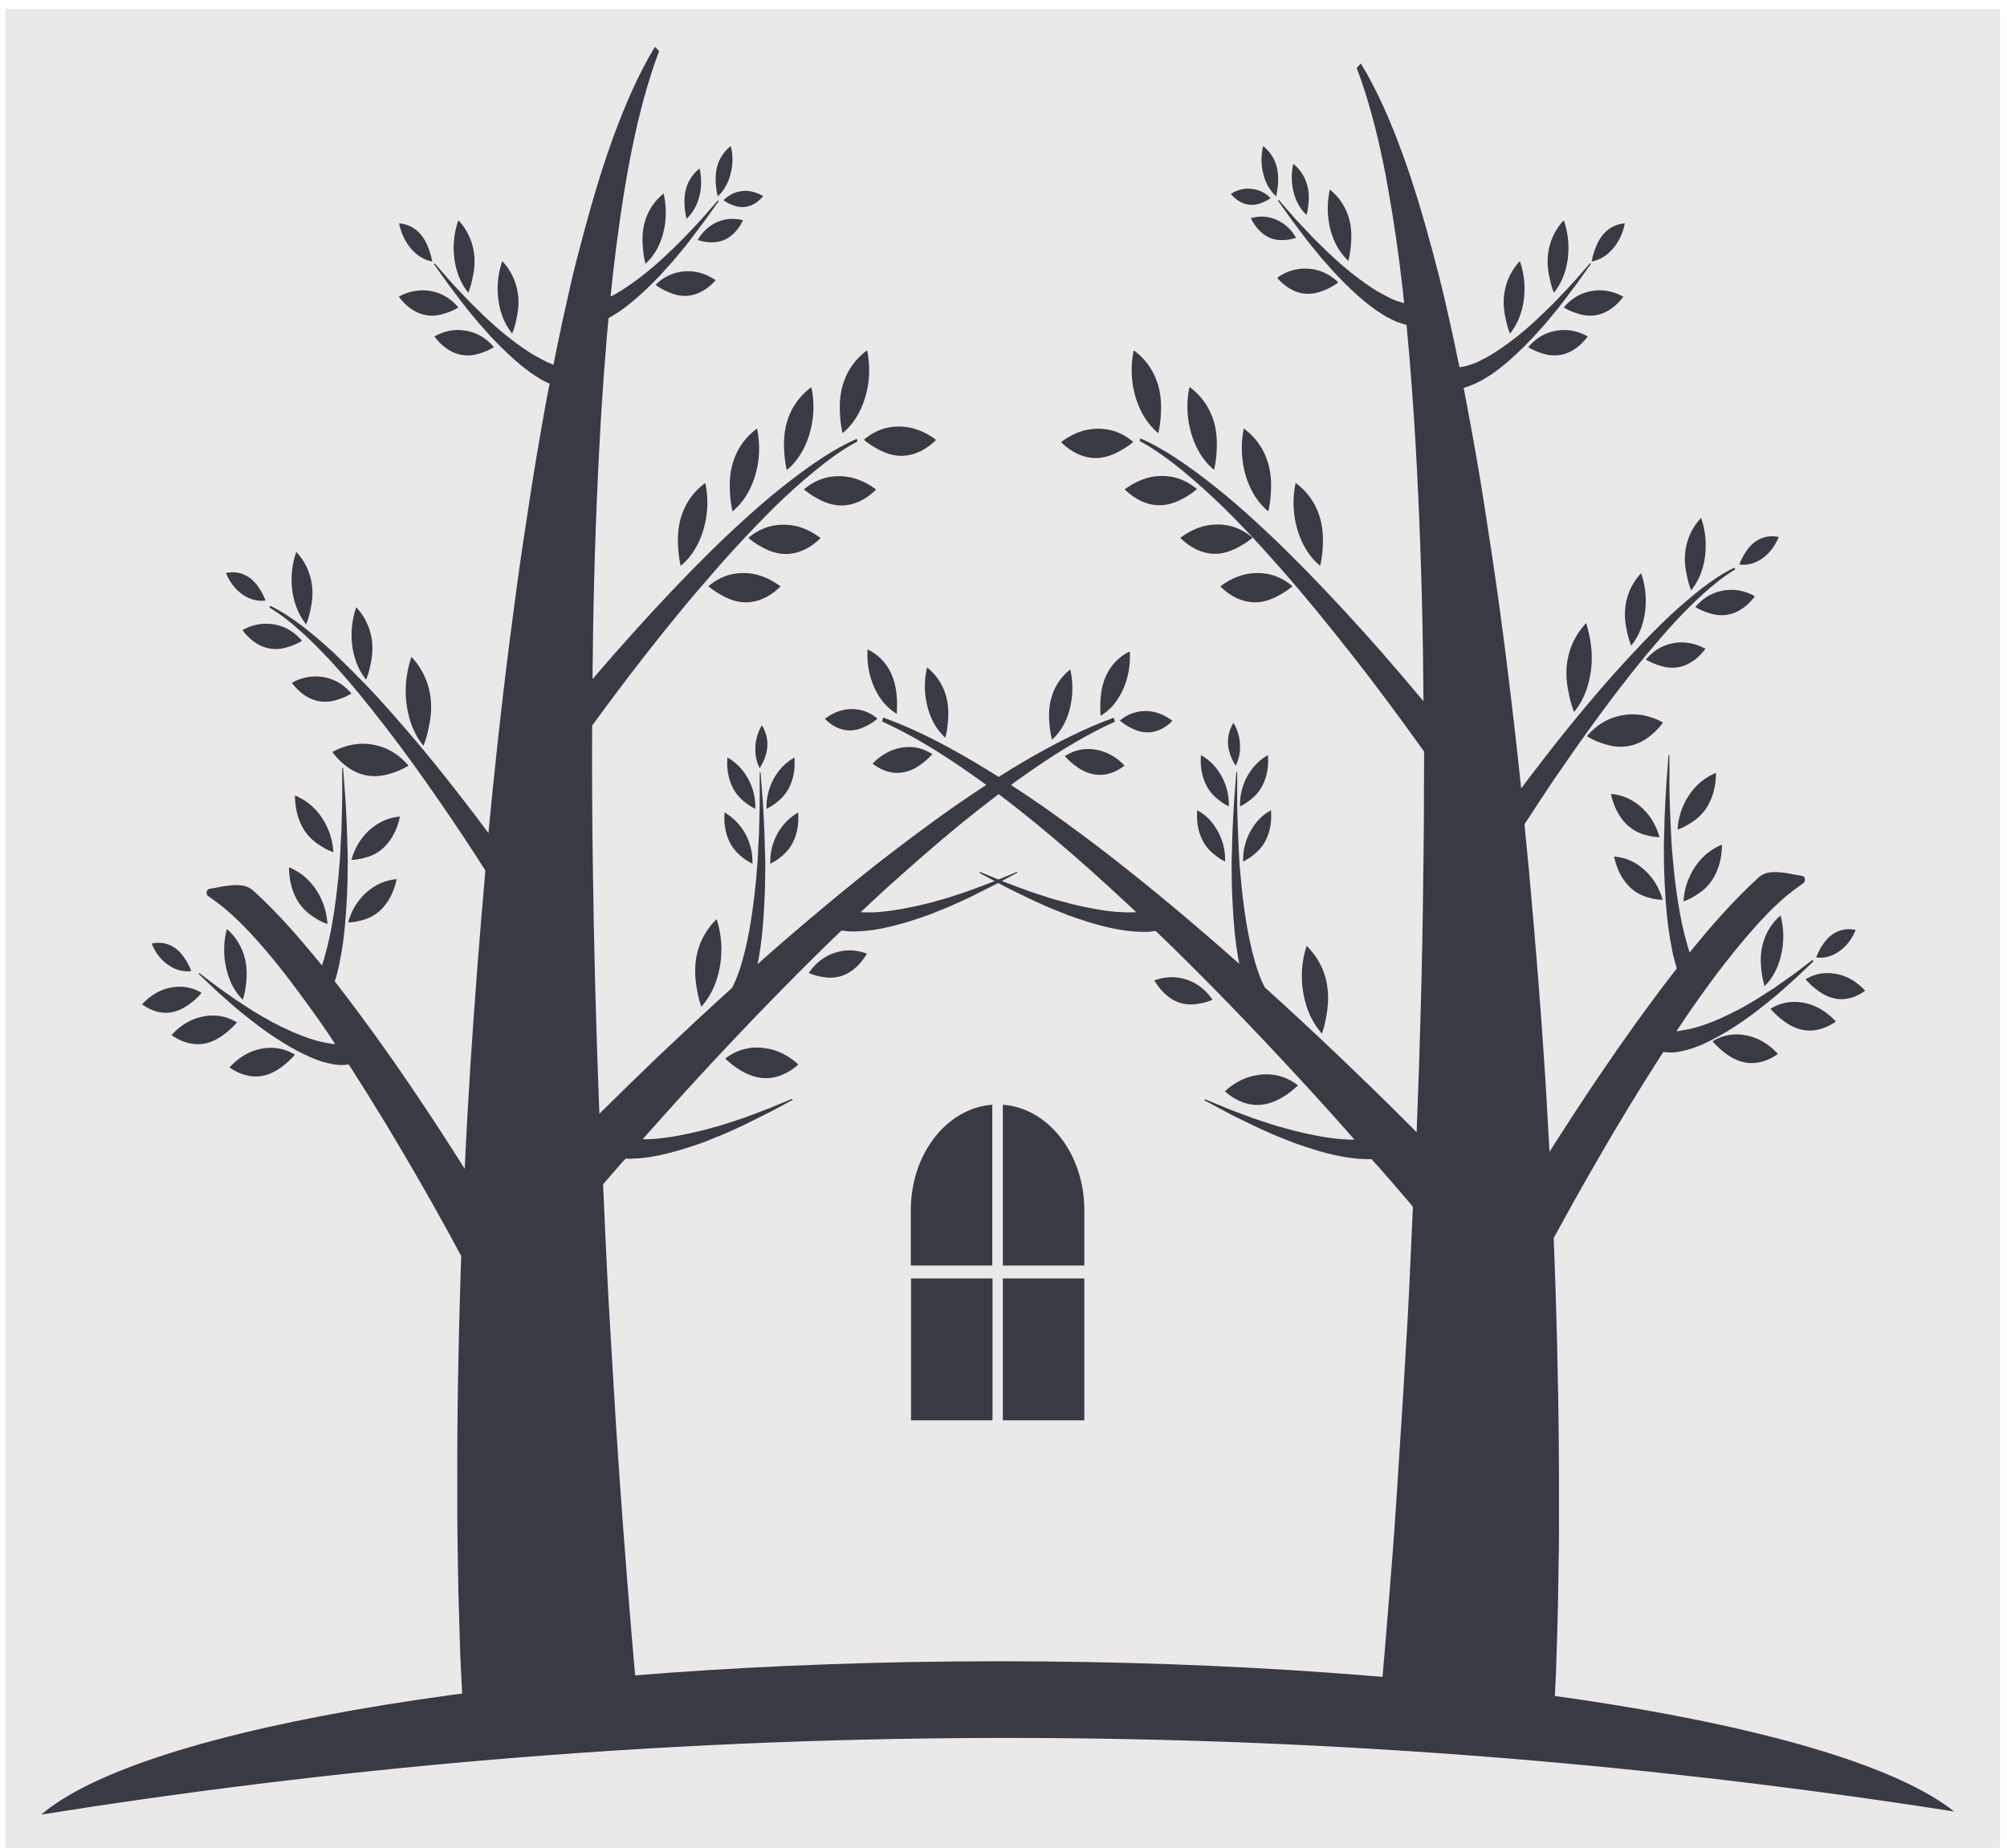 <?xml version="1.0" encoding="utf-8"?>
<!-- Generator: Adobe Illustrator 26.0.0, SVG Export Plug-In . SVG Version: 6.00 Build 0)  -->
<svg version="1.1" id="Layer_1" xmlns="http://www.w3.org/2000/svg" xmlns:xlink="http://www.w3.org/1999/xlink" x="0px" y="0px"
	 viewBox="0 0 913.8 841.4" style="enable-background:new 0 0 913.8 841.4;" xml:space="preserve">
<style type="text/css">
	.st0{fill:#EAE8E8;}
	.st1{fill:#383B43;}
</style>
<rect x="2.5" y="4.1" class="st0" width="908.1" height="838.2"/>
<g>
	<g>
		<g>
			<path class="st1" d="M437.1,375.4c11.2-9.1,22.5-17.8,34.2-25.8c11.7-8,23.7-15.3,36.3-21l-0.5-1.8c-13,4.7-25.5,11.1-37.8,18.1
				c-12.3,7.1-24.2,14.9-36,23.1c-11.7,8.3-23.3,17-34.7,25.9c-11.4,9-22.6,18.3-33.7,27.7c-6.7,5.7-13.4,11.5-20,17.4l0.3-1.4
				c0.5-2.2,0.7-4.4,1.1-6.7c1.2-8.9,1.7-17.8,2-26.6c0.1-2.2,0-4.4,0.1-6.6c0-2.2,0.1-4.4,0-6.6l-0.2-6.6c-0.1-2.2-0.1-4.4-0.2-6.6
				c-0.2-4.4-0.4-8.8-0.7-13.1l-1-13.1l-0.4,0l0,13.1c0,4.4-0.2,8.7-0.3,13.1c0,2.2-0.2,4.4-0.3,6.5L345,391
				c-0.1,2.2-0.3,4.3-0.5,6.5c-0.2,2.2-0.3,4.3-0.6,6.5c-0.9,8.6-2.1,17.1-3.9,25.4c-0.5,2-0.9,4.1-1.5,6.1l-0.8,3
				c-0.3,1-0.6,1.9-0.9,2.9c-0.2,0.5-0.3,1-0.5,1.4l-0.5,1.4c-0.4,0.9-0.7,1.8-1.1,2.7l-0.6,1.3l-0.6,1.2c-0.1,0.2-0.2,0.3-0.2,0.4
				c-11.3,10.2-22.5,20.7-33.6,31.2c-9,8.6-17.9,17.3-26.8,26.1c-1.5-37.9-2.5-75.9-3-113.9c-0.3-21-0.4-41.9-0.3-62.9
				c0,0,0.1-0.1,0.1-0.1c5.2-7.1,10.5-14.2,15.8-21.2c10.7-14,21.5-27.6,32.7-40.7c5.6-6.5,11.2-13,17-19.3
				c5.7-6.2,11.6-12.3,17.5-18.2c6-5.8,12-11.3,18.3-16.4c6.2-5.1,12.6-9.8,19.4-13.4l-0.3-1.2c-6.9,3-13.6,7.1-20.1,11.6
				c-6.5,4.5-12.9,9.5-19.2,14.7c-6.3,5.3-12.4,10.8-18.5,16.5c-6.1,5.7-12.1,11.7-18,17.7c-11.8,12.1-23.4,24.7-34.8,37.7
				c-3.2,3.7-6.5,7.4-9.7,11.2c0-3.4,0-6.8,0.1-10.2c0.3-31.4,1.3-62.7,2.9-93.9c0.8-15.6,1.8-31.2,3.1-46.7c0.3-3.9,0.6-7.8,1-11.6
				l0.2-2c0.7-0.4,1.4-0.8,2.1-1.2l2.2-1.4c1.5-0.9,2.8-2,4.2-3c5.5-4.3,10.5-9.1,15.3-14.2c1.2-1.3,2.3-2.6,3.5-3.9
				c1.2-1.3,2.4-2.6,3.5-4l3.4-4.1c1.1-1.4,2.2-2.7,3.3-4.2c2.1-2.9,4.3-5.6,6.4-8.5l6.2-8.7l-0.3-0.4l-6.9,7.9
				c-2.3,2.6-4.7,5.1-7.1,7.6c-1.2,1.3-2.4,2.5-3.6,3.7l-3.7,3.6c-1.2,1.2-2.5,2.3-3.7,3.5c-1.3,1.1-2.5,2.3-3.8,3.4
				c-5.1,4.4-10.4,8.4-15.9,11.8c-1.4,0.8-2.7,1.7-4.2,2.3l1.2-11.3l1.4-11.5c2-15.4,4.3-30.6,7.4-45.6c3.1-15,6.9-29.6,12.1-43.3
				l-1.9-2c-7.3,12-13.4,26-18.7,40.4c-5.3,14.4-9.7,29.4-13.8,44.6l-3,11.4c-1,3.8-1.9,7.6-2.8,11.5l-2.6,11.6
				c-0.9,3.9-1.7,7.7-2.5,11.6c-0.9,3.9-1.6,7.8-2.4,11.7l-0.4,2c-0.3-0.1-0.6-0.2-0.9-0.4c-0.7-0.3-1.4-0.6-2.2-0.9l-2.1-1.1
				c-1.4-0.7-2.8-1.6-4.2-2.3c-5.5-3.4-10.8-7.4-15.9-11.8c-1.3-1.1-2.5-2.3-3.8-3.4c-1.2-1.2-2.5-2.2-3.7-3.5l-3.7-3.6
				c-1.2-1.2-2.4-2.4-3.6-3.7c-2.3-2.5-4.8-5-7.1-7.6l-6.9-7.9l-0.3,0.4l6.2,8.7c2.1,2.9,4.3,5.7,6.4,8.5c1.1,1.4,2.2,2.8,3.3,4.2
				l3.4,4.1c1.1,1.4,2.3,2.6,3.5,4c1.2,1.3,2.3,2.7,3.5,3.9c4.8,5.1,9.8,9.9,15.3,14.2c1.4,1,2.7,2.1,4.2,3l2.2,1.4
				c0.7,0.5,1.5,0.9,2.3,1.3c0.4,0.2,0.8,0.4,1.2,0.6l1.2,0.5l-0.2,0.8c-1.6,7.8-2.9,15.6-4.3,23.5l-2,11.8l-1.9,11.8
				c-0.6,3.9-1.2,7.9-1.8,11.8c-0.6,3.9-1.2,7.9-1.8,11.8c-2.4,15.8-4.4,31.6-6.5,47.5c-3.6,28.5-6.7,57-9.4,85.6
				c-2-2.7-4.1-5.4-6.1-8.1c-4.1-5.4-8.2-10.7-12.4-16c-8.3-10.5-16.8-20.7-25.5-30.5c-4.3-4.9-8.7-9.7-13.2-14.3
				c-4.5-4.6-9-9.1-13.5-13.4c-4.6-4.2-9.3-8.3-14-11.9c-4.8-3.6-9.7-6.9-14.7-9.3l-0.2,0.9c4.9,2.9,9.6,6.7,14.2,10.8
				c4.6,4.1,9,8.6,13.4,13.3c4.3,4.7,8.6,9.6,12.8,14.7c4.2,5.1,8.3,10.3,12.4,15.6c8.2,10.6,16.1,21.6,23.9,32.9
				c3.9,5.6,7.8,11.4,11.6,17.1c1.9,2.9,3.8,5.8,5.7,8.7l2.8,4.4c0.5,0.7,0.9,1.4,1.4,2.1c-2.6,29.5-4.9,59-6.8,88.5
				c-1,15.8-1.9,31.6-2.6,47.4c-1.1-1.7-2.2-3.4-3.3-5.2c-4.9-7.6-9.7-15.2-14.7-22.6c-9.9-14.9-19.9-29.3-30.2-43.1
				c-3.6-4.9-7.3-9.7-11-14.5c0.1-0.4,0.2-0.8,0.4-1.2l0.5-1.7c0.2-0.6,0.3-1.1,0.4-1.7c0.3-1.1,0.6-2.2,0.8-3.3l0.6-3.3
				c0.5-2.2,0.7-4.4,1.1-6.7c1.2-8.9,1.7-17.8,2-26.6c0.1-2.2,0-4.4,0.1-6.6c0-2.2,0.1-4.4,0-6.6l-0.2-6.6c-0.1-2.2-0.1-4.4-0.2-6.6
				c-0.2-4.4-0.4-8.8-0.7-13.1l-1-13.1l-0.4,0l0,13.1c0,4.4-0.2,8.7-0.3,13.1c0,2.2-0.2,4.4-0.3,6.5l-0.3,6.5
				c-0.1,2.2-0.3,4.3-0.5,6.5c-0.2,2.2-0.3,4.3-0.6,6.5c-0.9,8.6-2.1,17.1-3.9,25.4c-0.5,2-0.9,4.1-1.5,6.1l-0.8,3
				c-0.3,1-0.6,1.9-0.9,2.9c0,0.1-0.1,0.2-0.1,0.3c-4.9-6-9.8-11.8-14.7-17.3c-5.4-6-11-11.7-16.6-16.8c-3.7-3.3-9-2.6-13.2-2
				c-2.2,0.3-4.5,0.9-6.7,1.2c-1.4,0.2-1.9,2.5-0.6,3.3c1,0.7,1.9,1.4,2.9,2.1c5.8,4.1,11.4,9.5,16.8,15.3
				c5.4,5.8,10.7,12.2,15.8,18.8c5.1,6.7,10.2,13.6,15.2,20.7c2.4,3.4,4.8,6.9,7.1,10.5c-0.1,0-0.1,0-0.2,0l-1.1-0.1
				c-0.4,0-0.7-0.1-1.1-0.2c-0.7-0.1-1.5-0.2-2.3-0.4l-2.3-0.5c-1.5-0.3-3-0.9-4.5-1.3c-6-2-11.8-4.7-17.5-7.7
				c-1.4-0.8-2.8-1.6-4.2-2.4c-1.4-0.8-2.8-1.6-4.2-2.5l-4.2-2.7c-1.4-0.9-2.8-1.8-4.1-2.7c-2.7-1.9-5.5-3.8-8.2-5.8l-8-6.1
				l-0.3,0.4l7.5,7.1c2.5,2.4,5.1,4.5,7.6,6.8c1.3,1.2,2.6,2.2,3.9,3.3l4,3.2c1.3,1.1,2.7,2,4,3.1c1.4,1,2.7,2,4.1,3
				c5.5,3.8,11.2,7.4,17.3,10.3c1.5,0.7,3,1.4,4.6,2l2.4,0.9c0.8,0.3,1.6,0.5,2.5,0.7c0.4,0.1,0.8,0.2,1.2,0.3l1.3,0.3
				c0.8,0.2,1.7,0.3,2.6,0.4l1.3,0.1l1.4,0c0.5,0,1,0,1.5-0.1l0.4,0l0.4-0.1l0.3-0.1c0.5,0.7,0.9,1.4,1.4,2.1
				c9.6,15,19.1,30.6,28.3,46.5c4.6,8,9.2,16,13.7,24.2c2.3,4.1,4.5,8.2,6.7,12.3l1.2,2.2c-0.1,2.9-0.2,5.8-0.3,8.6
				c-1,32-1.6,63.9-1.5,95.9l0,12c0,4,0.1,8,0.1,12l0.4,24c0.2,8,0.5,16,0.7,24c0.1,4,0.3,8,0.5,12.1l0.3,6.1l0.3,6.2l79.1-5.2
				l-0.5-5.6l-0.5-5.8c-0.3-3.8-0.7-7.7-1-11.6l-1.9-23.3c-1.2-15.5-2.4-31.1-3.5-46.7c-1.1-15.6-2.1-31.2-3-46.8l-1.4-23.5
				c-0.5-7.8-0.9-15.6-1.3-23.5c-0.7-13.9-1.3-27.7-1.9-41.6c2.4-2.8,4.9-5.6,7.3-8.4c0.9-1.1,1.9-2.2,2.9-3.2c0.2,0,0.3,0,0.5,0
				l1.5,0c0.5,0,1,0,1.4-0.1c0.9,0,1.9-0.1,2.8-0.1l2.8-0.3c1.9-0.2,3.7-0.6,5.5-0.9c7.3-1.5,14.4-3.7,21.3-6.2
				c1.7-0.6,3.4-1.4,5.2-2.1c1.7-0.7,3.4-1.3,5.1-2.1l5.1-2.3c1.7-0.8,3.4-1.5,5-2.4c3.3-1.7,6.7-3.3,10-5l9.9-5.3l-0.2-0.5
				l-10.2,4.2c-3.4,1.4-6.9,2.6-10.3,3.9c-1.7,0.7-3.4,1.2-5.2,1.8l-5.2,1.7c-1.7,0.6-3.5,1-5.2,1.5c-1.7,0.5-3.5,1-5.2,1.4
				c-7,1.7-14,3.1-20.9,3.7c-1.7,0.1-3.5,0.3-5.2,0.2l-0.7,0c6.3-7.1,12.6-14.1,18.9-21.1c20-21.9,40.4-43.3,61.3-63.9
				c3.4-3.4,6.9-6.7,10.3-10l0.2,0l1.5,0.2c1,0.1,2,0.2,2.9,0.2l1.5,0c0.5,0,1,0,1.4-0.1c0.9,0,1.9-0.1,2.8-0.1l2.8-0.3
				c1.9-0.2,3.7-0.6,5.5-0.9c7.3-1.5,14.4-3.7,21.3-6.2c1.7-0.6,3.4-1.4,5.2-2.1c1.7-0.7,3.4-1.3,5.1-2.1l5.1-2.3
				c1.7-0.8,3.4-1.5,5-2.4c3.3-1.7,6.7-3.3,10-5l9.9-5.3L463,397l-10.2,4.2c-3.4,1.4-6.9,2.6-10.3,3.9c-1.7,0.7-3.4,1.2-5.2,1.8
				l-5.2,1.7c-1.7,0.6-3.5,1-5.2,1.5c-1.7,0.5-3.5,1-5.2,1.4c-7,1.7-14,3.1-20.9,3.7c-1.7,0.1-3.5,0.3-5.2,0.2l-2.6,0
				c-0.4,0-0.7,0-1.1-0.1c4.1-3.9,8.2-7.7,12.4-11.5C415.1,394.1,426,384.5,437.1,375.4z"/>
			<path class="st1" d="M825.2,437.1l-8,6.1c-2.7,2-5.4,3.8-8.2,5.8c-1.3,1-2.7,1.8-4.1,2.7l-4.2,2.7c-1.4,0.9-2.8,1.7-4.2,2.5
				c-1.4,0.8-2.8,1.7-4.2,2.4c-5.7,3-11.6,5.8-17.5,7.7c-1.5,0.4-3,1-4.5,1.3l-2.3,0.5c-0.8,0.1-1.5,0.2-2.3,0.4
				c-0.4,0.1-0.8,0.1-1.1,0.2l-1.1,0.1c-0.1,0-0.1,0-0.2,0c2.4-3.5,4.7-7,7.1-10.5c5-7.1,10-14.1,15.2-20.7
				c5.2-6.6,10.4-12.9,15.8-18.8c5.4-5.8,11-11.2,16.8-15.3c1-0.7,1.9-1.4,2.9-2.1c1.2-0.9,0.8-3.2-0.6-3.3
				c-2.2-0.3-4.5-0.8-6.7-1.2c-4.2-0.6-9.6-1.4-13.2,2c-5.7,5.2-11.2,10.9-16.6,16.8c-5,5.5-9.9,11.4-14.7,17.3
				c0-0.1-0.1-0.2-0.1-0.3c-0.3-1-0.6-1.9-0.9-2.9l-0.8-3c-0.6-2-1-4-1.5-6.1c-1.8-8.2-3-16.8-3.9-25.4c-0.2-2.1-0.4-4.3-0.6-6.5
				c-0.2-2.2-0.4-4.3-0.5-6.5l-0.3-6.5c-0.1-2.2-0.2-4.4-0.3-6.5c-0.1-4.4-0.3-8.7-0.3-13.1l0-13.1l-0.4,0l-1,13.1
				c-0.3,4.4-0.5,8.8-0.7,13.1c-0.1,2.2-0.2,4.4-0.2,6.6l-0.2,6.6c-0.1,2.2,0,4.4,0,6.6c0,2.2,0,4.4,0.1,6.6
				c0.3,8.8,0.8,17.7,2,26.6c0.4,2.2,0.6,4.5,1.1,6.7l0.6,3.3c0.2,1.1,0.5,2.2,0.8,3.3c0.1,0.6,0.3,1.1,0.4,1.7l0.5,1.7
				c0.1,0.4,0.2,0.8,0.4,1.2c-3.7,4.7-7.4,9.6-11,14.5c-10.3,13.8-20.3,28.3-30.2,43.1c-4.9,7.4-9.8,15-14.7,22.6
				c-0.7,1.1-1.4,2.2-2.1,3.4c-0.6-10.6-1.2-21.2-1.8-31.8c-2-31.9-4.6-63.8-7.5-95.7c-0.7-7.2-1.4-14.5-2.1-21.7l1.9-2.9
				c1.9-2.9,3.8-5.8,5.7-8.7c3.8-5.8,7.7-11.5,11.6-17.1c7.8-11.3,15.8-22.3,23.9-32.9c4.1-5.3,8.2-10.5,12.4-15.6
				c4.2-5,8.5-10,12.8-14.7c4.4-4.7,8.8-9.2,13.4-13.3c4.6-4.1,9.3-7.9,14.2-10.8l-0.2-0.9c-5.1,2.4-10,5.7-14.7,9.3
				c-4.8,3.7-9.4,7.7-14,11.9c-4.6,4.3-9.1,8.8-13.5,13.4c-4.4,4.6-8.8,9.4-13.2,14.3c-8.7,9.8-17.2,20-25.5,30.5
				c-4.2,5.3-8.3,10.6-12.4,16c-1.3,1.7-2.6,3.5-3.9,5.2c-2-19.1-4.2-38.3-6.6-57.4c-2-15.9-4.1-31.7-6.5-47.5
				c-0.6-3.9-1.2-7.9-1.8-11.8c-0.6-3.9-1.2-7.9-1.8-11.8l-1.9-11.8l-2-11.8c-1.4-7.9-2.8-15.7-4.3-23.5l-1.1-5.8l-0.2-1
				c0,0,0,0,0,0l1.4-0.4l1.3-0.5c0.9-0.3,1.7-0.7,2.5-1l1.2-0.6c0.4-0.2,0.8-0.4,1.2-0.6c0.8-0.4,1.5-0.8,2.3-1.3l2.2-1.4
				c1.5-0.9,2.8-2,4.2-3c5.5-4.3,10.5-9.1,15.3-14.2c1.2-1.3,2.3-2.6,3.5-3.9c1.2-1.3,2.4-2.6,3.5-4l3.4-4.1
				c1.1-1.4,2.2-2.7,3.3-4.2c2.1-2.9,4.3-5.6,6.4-8.5l6.2-8.7l-0.3-0.4l-6.9,7.9c-2.3,2.6-4.7,5.1-7.1,7.6c-1.2,1.3-2.4,2.5-3.6,3.7
				l-3.7,3.6c-1.2,1.2-2.5,2.3-3.7,3.5c-1.3,1.1-2.5,2.3-3.8,3.4c-5.1,4.4-10.4,8.4-15.9,11.8c-1.4,0.8-2.8,1.7-4.2,2.3l-2.1,1.1
				c-0.7,0.3-1.4,0.6-2.2,0.9c-0.4,0.1-0.7,0.3-1.1,0.4l-1.1,0.3c-0.7,0.2-1.4,0.5-2.2,0.6l-1.1,0.2l-0.8,0.1
				c-0.5-2.4-1-4.8-1.5-7.2c-0.8-3.9-1.6-7.8-2.5-11.6l-2.6-11.6c-0.9-3.9-1.9-7.7-2.8-11.5l-3-11.4c-4.1-15.2-8.5-30.2-13.8-44.6
				c-5.3-14.4-11.3-28.3-18.7-40.4l-1.9,2c5.2,13.7,9,28.4,12.1,43.3c3,15,5.4,30.2,7.4,45.6l1.4,11.5l0.7,6.7
				c-0.6-0.1-1.1-0.3-1.7-0.5l-1.1-0.3c-0.4-0.1-0.7-0.3-1.1-0.4c-0.7-0.3-1.4-0.6-2.2-0.9l-2.1-1.1c-1.4-0.7-2.8-1.6-4.2-2.3
				c-5.5-3.4-10.8-7.4-15.9-11.8c-1.3-1.1-2.5-2.3-3.8-3.4c-1.2-1.2-2.5-2.2-3.7-3.5l-3.7-3.6c-1.2-1.2-2.4-2.4-3.6-3.7
				c-2.3-2.5-4.8-5-7.1-7.6l-6.9-7.9l-0.3,0.4l6.2,8.7c2.1,2.9,4.3,5.7,6.4,8.5c1.1,1.4,2.2,2.8,3.3,4.2l3.4,4.1
				c1.1,1.4,2.3,2.6,3.5,4c1.2,1.3,2.3,2.7,3.5,3.9c4.8,5.1,9.8,9.9,15.3,14.2c1.4,1,2.7,2.1,4.2,3l2.2,1.4c0.7,0.5,1.5,0.9,2.3,1.3
				c0.4,0.2,0.8,0.4,1.2,0.6l1.2,0.6c0.8,0.4,1.6,0.8,2.5,1l1.3,0.5l1.4,0.4c0.2,0.1,0.4,0.1,0.6,0.1l0.6,6.6
				c0.4,3.9,0.7,7.8,1,11.6c1.3,15.5,2.3,31.1,3.1,46.7c1.6,31.2,2.6,62.6,2.9,93.9c0,4.2,0.1,8.4,0.1,12.6
				c-0.5-0.6-0.9-1.1-1.4-1.7c-5.6-6.7-11.2-13.3-16.9-19.8c-11.4-13-23-25.6-34.8-37.7c-5.9-6-11.9-12-18-17.7
				c-6.1-5.7-12.2-11.3-18.5-16.5c-6.3-5.2-12.7-10.2-19.2-14.7c-6.5-4.5-13.2-8.6-20.1-11.6l-0.3,1.2c6.7,3.6,13.1,8.3,19.4,13.4
				c6.2,5.1,12.3,10.6,18.3,16.4c5.9,5.8,11.8,11.9,17.5,18.2c5.7,6.3,11.4,12.7,17,19.3c11.1,13.1,22,26.8,32.7,40.7
				c5.3,7,10.6,14.1,15.8,21.2c2.6,3.6,5.2,7.2,7.8,10.8l1,1.4c0,19.6-0.1,39.1-0.4,58.7c-0.4,38.2-1.5,76.4-3,114.6
				c-1.2-1.2-2.5-2.5-3.7-3.7c-10.5-10.5-21.1-20.8-31.8-31c-11.1-10.6-22.3-21-33.6-31.2c-0.1-0.1-0.2-0.3-0.2-0.4l-0.6-1.2
				l-0.6-1.3c-0.4-0.8-0.8-1.7-1.1-2.7l-0.5-1.4c-0.2-0.5-0.3-1-0.5-1.4c-0.3-1-0.6-1.9-0.9-2.9l-0.8-3c-0.6-2-1-4-1.5-6.1
				c-1.8-8.2-3-16.8-3.9-25.4c-0.2-2.1-0.4-4.3-0.6-6.5c-0.2-2.2-0.4-4.3-0.5-6.5l-0.3-6.5c-0.1-2.2-0.2-4.4-0.3-6.5
				c-0.1-4.4-0.3-8.7-0.3-13.1l0-13.1l-0.4,0l-1,13.1c-0.3,4.4-0.5,8.8-0.7,13.1c-0.1,2.2-0.2,4.4-0.2,6.6l-0.2,6.6
				c-0.1,2.2,0,4.4,0,6.6c0,2.2,0,4.4,0.1,6.6c0.3,8.8,0.8,17.7,2,26.6c0.4,2.2,0.6,4.5,1.1,6.7l0.3,1.4c-6.6-5.9-13.3-11.7-20-17.4
				c-11.1-9.5-22.4-18.8-33.7-27.7c-11.4-9-23-17.6-34.7-25.9c-11.8-8.2-23.7-16-36-23.1c-12.3-7.1-24.8-13.4-37.8-18.1l-0.5,1.8
				c12.6,5.7,24.6,13,36.3,21c11.7,8,23.1,16.7,34.2,25.8c11.1,9.1,22.1,18.7,32.8,28.5c4.2,3.8,8.3,7.7,12.4,11.5
				c-0.4,0-0.7,0.1-1.1,0.1l-2.6,0c-1.7,0.1-3.5-0.2-5.2-0.2c-7-0.6-14-2-20.9-3.7c-1.7-0.4-3.5-1-5.2-1.4c-1.7-0.5-3.5-0.9-5.2-1.5
				l-5.2-1.7c-1.7-0.6-3.5-1.1-5.2-1.8c-3.4-1.3-6.9-2.5-10.3-3.9l-10.2-4.2l-0.2,0.5l9.9,5.3c3.3,1.8,6.7,3.4,10,5
				c1.7,0.9,3.4,1.6,5,2.4l5.1,2.3c1.7,0.8,3.4,1.4,5.1,2.1c1.7,0.7,3.4,1.4,5.2,2.1c7,2.5,14,4.8,21.3,6.2c1.8,0.3,3.7,0.7,5.5,0.9
				l2.8,0.3c0.9,0.1,1.9,0.1,2.8,0.1c0.5,0,0.9,0.1,1.4,0.1l1.5,0c1,0,1.9,0,2.9-0.2l1.5-0.2l0.2,0c3.5,3.3,6.9,6.7,10.3,10
				c20.9,20.6,41.3,42,61.3,63.9c6.4,7,12.7,14,18.9,21.1l-0.7,0c-1.7,0.1-3.5-0.2-5.2-0.2c-7-0.6-14-2-20.9-3.7
				c-1.7-0.4-3.5-1-5.2-1.4c-1.7-0.5-3.5-0.9-5.2-1.5l-5.2-1.7c-1.7-0.6-3.5-1.1-5.2-1.8c-3.4-1.3-6.9-2.5-10.3-3.9l-10.2-4.2
				l-0.2,0.5l9.9,5.3c3.3,1.8,6.7,3.4,10,5c1.7,0.9,3.4,1.6,5,2.4l5.1,2.3c1.7,0.8,3.4,1.4,5.1,2.1c1.7,0.7,3.4,1.4,5.2,2.1
				c7,2.5,14,4.8,21.3,6.2c1.8,0.3,3.7,0.7,5.5,0.9l2.8,0.3c0.9,0.1,1.9,0.1,2.8,0.1c0.5,0,0.9,0.1,1.4,0.1l1.5,0c0.2,0,0.3,0,0.5,0
				c0.9,1.1,1.9,2.2,2.9,3.2c4.9,5.6,9.8,11.2,14.6,16.9l1.3,1.6c-0.6,13.2-1.2,26.3-1.8,39.4c-0.4,7.8-0.8,15.6-1.3,23.5l-1.4,23.5
				c-1,15.6-2,31.2-3,46.8c-1,15.6-2.2,31.2-3.5,46.7l-1.9,23.3c-0.3,3.9-0.7,7.7-1,11.6l-0.5,5.8l-0.5,5.6l79.1,5.2l0.3-6.2
				l0.3-6.1c0.2-4,0.4-8,0.5-12.1c0.3-8,0.5-16,0.7-24l0.4-24c0.1-4,0.1-8,0.1-12l0-12c0.1-32-0.5-63.9-1.5-95.9
				c-0.3-8.3-0.6-16.6-0.9-24.9c2.2-4,4.4-8,6.6-12c4.5-8.2,9.1-16.2,13.7-24.2c9.2-16,18.7-31.5,28.3-46.5c0.5-0.7,0.9-1.4,1.4-2.1
				l0.3,0.1l0.4,0.1l0.4,0c0.5,0,1,0.1,1.5,0.1l1.4,0l1.3-0.1c0.9-0.1,1.8-0.2,2.6-0.4l1.3-0.3c0.4-0.1,0.8-0.2,1.2-0.3
				c0.8-0.2,1.6-0.5,2.5-0.7l2.4-0.9c1.6-0.5,3.1-1.3,4.6-2c6.1-2.9,11.8-6.4,17.3-10.3c1.4-1,2.7-2,4.1-3c1.3-1,2.7-2,4-3.1l4-3.2
				c1.3-1.1,2.6-2.1,3.9-3.3c2.6-2.3,5.1-4.5,7.6-6.8l7.5-7.1L825.2,437.1z"/>
			<path class="st1" d="M889.7,824.8c-49.2-39.3-225.1-68.4-434.6-68.4c-212,0-389.7,29.8-436.3,69.8
				c127.9-20.4,274.1-34.6,435.4-34.9C615.5,791.1,761.7,804.8,889.7,824.8z"/>
			<rect x="414.8" y="582.1" class="st1" width="37.1" height="64.6"/>
			<path class="st1" d="M451.8,503c-20.7,1.5-37.1,22.4-37.1,48v25.2h37.1V503z"/>
			<rect x="456.6" y="582.1" class="st1" width="37.1" height="64.6"/>
			<path class="st1" d="M493.7,551c0-25.6-16.4-46.5-37.1-48v73.2h37.1V551z"/>
			<path class="st1" d="M394.5,178.8c-0.7,2.9-3,11.4-10,17.7c-0.4,0.3-0.7,0.6-0.9,0.7c-0.4-1.9-0.9-4.5-1.1-7.6
				c-0.2-3.8-0.6-10.2,2.2-17.1c2.8-7.1,7.5-11.1,10.1-13C395.7,163.8,396.5,170.9,394.5,178.8z"/>
			<path class="st1" d="M512,312.3c-0.9,2.3-3.7,9-10.1,13.1c-0.3,0.2-0.6,0.4-0.8,0.5c-0.1-1.6-0.2-3.8-0.1-6.4
				c0.2-3.2,0.6-8.5,3.6-13.8c3.1-5.4,7.4-8,9.8-9.1C514.6,300.1,514.5,306,512,312.3z"/>
			<path class="st1" d="M487.5,320.9c-0.5,2.5-2.1,9.7-7.8,15.2c-0.3,0.3-0.5,0.5-0.7,0.7c-0.4-1.5-0.9-3.7-1.1-6.3
				c-0.3-3.1-0.8-8.5,1.3-14.4c2.1-6,5.9-9.6,8.1-11.3C488.1,308.3,488.9,314.2,487.5,320.9z"/>
			<path class="st1" d="M714,116c-0.2,2.6-1,10-5.9,16.5c-0.2,0.3-0.5,0.6-0.6,0.8c-0.6-1.5-1.3-3.5-1.8-6
				c-0.7-3.1-1.8-8.3-0.4-14.4c1.4-6.3,4.7-10.5,6.7-12.6C713.1,103.4,714.6,109.1,714,116z"/>
			<path class="st1" d="M749.2,276.7c-0.2,2.6-1,10-5.9,16.5c-0.2,0.3-0.5,0.6-0.6,0.8c-0.6-1.5-1.3-3.5-1.8-6
				c-0.7-3.1-1.8-8.3-0.4-14.4c1.4-6.3,4.7-10.5,6.7-12.6C748.3,264.1,749.8,269.8,749.2,276.7z"/>
			<path class="st1" d="M776.5,251.5c-0.2,2.6-1,10-5.9,16.5c-0.2,0.3-0.5,0.6-0.6,0.8c-0.6-1.5-1.3-3.5-1.8-6
				c-0.7-3.1-1.8-8.3-0.4-14.4c1.4-6.3,4.7-10.5,6.7-12.6C775.6,238.9,777.1,244.6,776.5,251.5z"/>
			<path class="st1" d="M724.6,303.2c-0.3,3.1-1.2,12.2-7.2,20.1c-0.3,0.4-0.6,0.7-0.7,0.9c-0.7-1.8-1.6-4.3-2.2-7.4
				c-0.8-3.7-2.2-10.1-0.5-17.7c1.7-7.8,5.8-12.9,8.2-15.4C723.4,287.8,725.3,294.7,724.6,303.2z"/>
			<path class="st1" d="M735.1,112.3c-1.1,1.4-4.3,5.4-9.7,6.6c-0.3,0.1-0.5,0.1-0.7,0.1c0.2-1.2,0.6-2.8,1.2-4.6
				c0.8-2.2,2.1-6,5.2-8.9c3.2-3,6.8-3.7,8.7-3.8C739.3,104.3,738.1,108.5,735.1,112.3z"/>
			<path class="st1" d="M803.3,253.6c-1.3,1-5.3,4-10.7,3.5c-0.3,0-0.5-0.1-0.7-0.1c0.4-1.1,1.1-2.6,2-4.2c1.2-1.9,3.2-5.2,6.8-7.1
				c3.7-2,7.3-1.6,9.2-1.2C808.9,246.9,806.9,250.7,803.3,253.6z"/>
			<path class="st1" d="M726.2,132.3c-2.1,0.2-8.2,1-13.6,7c-0.3,0.3-0.5,0.6-0.6,0.7c1.2,0.7,2.9,1.6,4.9,2.3
				c2.5,0.9,6.8,2.3,11.8,0.7c5.2-1.6,8.7-5.6,10.4-7.9C736.5,133.6,731.8,131.7,726.2,132.3z"/>
			<path class="st1" d="M786.1,268.7c-2.1,0.2-8.2,1-13.6,7c-0.3,0.3-0.5,0.6-0.6,0.7c1.2,0.7,2.9,1.6,4.9,2.3
				c2.5,0.9,6.8,2.3,11.8,0.7c5.2-1.6,8.7-5.6,10.4-7.9C796.4,270,791.8,268,786.1,268.7z"/>
			<path class="st1" d="M763.6,292.6c-2.1,0.2-8.2,1-13.6,7c-0.3,0.3-0.5,0.6-0.6,0.7c1.2,0.7,2.9,1.6,4.9,2.3
				c2.5,0.9,6.8,2.3,11.8,0.7c5.2-1.6,8.7-5.6,10.4-7.9C773.9,294,769.3,292,763.6,292.6z"/>
			<path class="st1" d="M710,150.4c-2.1,0.2-8.2,1-13.6,7c-0.3,0.3-0.5,0.6-0.6,0.7c1.2,0.7,2.9,1.6,4.9,2.3
				c2.5,0.9,6.8,2.3,11.8,0.7c5.2-1.6,8.7-5.6,10.4-7.9C720.3,151.7,715.7,149.7,710,150.4z"/>
			<path class="st1" d="M740.6,325.4c-2.7,0.3-10.4,1.3-17.3,8.9c-0.3,0.4-0.6,0.7-0.8,0.9c1.5,0.9,3.6,2.1,6.3,3
				c3.2,1.1,8.6,2.9,15.1,0.9c6.7-2.1,11.1-7.2,13.3-10.1C753.8,327.1,747.9,324.6,740.6,325.4z"/>
			<path class="st1" d="M160.2,292.2c0.2,2.6,1,10,5.9,16.5c0.2,0.3,0.5,0.6,0.6,0.8c0.6-1.5,1.3-3.5,1.8-6
				c0.7-3.1,1.8-8.3,0.4-14.4c-1.4-6.3-4.7-10.5-6.7-12.6C161.1,279.6,159.6,285.2,160.2,292.2z"/>
			<path class="st1" d="M168.2,405.2c-1.8,1.4-6.8,5.5-9.4,13.8c-0.1,0.4-0.2,0.8-0.3,1c1.3,0,3.1-0.2,5.2-0.7
				c2.5-0.6,6.9-1.8,10.7-6.1c4-4.4,5.6-9.9,6.2-12.9C177.9,400.5,173,401.4,168.2,405.2z"/>
			<path class="st1" d="M169.7,376.7c-1.8,1.4-6.8,5.5-9.4,13.8c-0.1,0.4-0.2,0.8-0.3,1c1.3,0,3.1-0.2,5.2-0.7
				c2.5-0.6,6.9-1.8,10.7-6.1c4-4.4,5.6-9.9,6.2-12.9C179.4,372,174.5,372.9,169.7,376.7z"/>
			<path class="st1" d="M102.6,438.9c0.5,2.5,1.8,9.8,7.3,15.6c0.3,0.3,0.5,0.5,0.7,0.7c0.4-1.5,1-3.7,1.3-6.2
				c0.4-3.1,1-8.5-0.9-14.4c-2-6.1-5.6-9.8-7.7-11.6C102.4,426.3,101.4,432.1,102.6,438.9z"/>
			<path class="st1" d="M132.9,267c0.2,2.6,1,10,5.9,16.5c0.2,0.3,0.5,0.6,0.6,0.8c0.6-1.5,1.3-3.5,1.8-6c0.7-3.1,1.8-8.3,0.4-14.4
				c-1.4-6.3-4.7-10.5-6.7-12.6C133.8,254.4,132.3,260.1,132.9,267z"/>
			<path class="st1" d="M184.9,318.6c0.3,3.1,1.2,12.2,7.2,20.1c0.3,0.4,0.6,0.7,0.7,0.9c0.7-1.8,1.6-4.3,2.2-7.4
				c0.8-3.7,2.2-10.1,0.5-17.7c-1.7-7.8-5.8-12.9-8.2-15.4C186,303.2,184.1,310.2,184.9,318.6z"/>
			<path class="st1" d="M109.5,270c1.3,1,5.3,4,10.7,3.5c0.3,0,0.5-0.1,0.7-0.1c-0.4-1.1-1.1-2.6-2-4.2c-1.2-1.9-3.2-5.2-6.8-7.1
				c-3.7-2-7.3-1.6-9.2-1.2C103.9,263.4,105.9,267.2,109.5,270z"/>
			<path class="st1" d="M75.7,438.7c1.3,1,5.3,4,10.7,3.5c0.3,0,0.5-0.1,0.7-0.1c-0.4-1.1-1.1-2.6-2-4.2c-1.2-1.9-3.2-5.2-6.8-7.1
				c-3.7-2-7.3-1.6-9.2-1.2C70,432.1,72,435.9,75.7,438.7z"/>
			<path class="st1" d="M123.3,284.1c2.1,0.2,8.2,1,13.6,7c0.3,0.3,0.5,0.6,0.6,0.7c-1.2,0.7-2.9,1.6-4.9,2.3
				c-2.5,0.9-6.8,2.3-11.8,0.7c-5.2-1.6-8.7-5.6-10.4-7.9C113,285.4,117.6,283.5,123.3,284.1z"/>
			<path class="st1" d="M145.8,308.1c2.1,0.2,8.2,1,13.6,7c0.3,0.3,0.5,0.6,0.6,0.7c-1.2,0.7-2.9,1.6-4.9,2.3
				c-2.5,0.9-6.8,2.3-11.8,0.7c-5.2-1.6-8.7-5.6-10.4-7.9C135.5,309.4,140.2,307.5,145.8,308.1z"/>
			<path class="st1" d="M142.7,403.4c1.4,1.9,5.5,7.4,6.3,16.2c0,0.4,0.1,0.8,0.1,1.1c-1.3-0.4-3-1.1-4.9-2.3
				c-2.3-1.4-6.3-3.8-9.2-9.1c-3-5.5-3.4-11.3-3.4-14.4C134.3,396,138.8,398.3,142.7,403.4z"/>
			<path class="st1" d="M145.4,370.7c1.4,1.9,5.5,7.4,6.3,16.2c0,0.4,0.1,0.8,0.1,1.1c-1.3-0.4-3-1.1-4.9-2.3
				c-2.3-1.4-6.3-3.8-9.2-9.1c-3-5.5-3.4-11.3-3.4-14.4C137,363.3,141.5,365.6,145.4,370.7z"/>
			<path class="st1" d="M747.3,394.9c1.8,1.4,6.8,5.5,9.4,13.8c0.1,0.4,0.2,0.8,0.3,1c-1.3,0-3.1-0.2-5.2-0.7
				c-2.5-0.6-6.9-1.8-10.7-6.1c-4-4.4-5.6-9.9-6.2-12.9C737.7,390.2,742.6,391.1,747.3,394.9z"/>
			<path class="st1" d="M745.9,366.4c1.8,1.4,6.8,5.5,9.4,13.8c0.1,0.4,0.2,0.8,0.3,1c-1.3,0-3.1-0.2-5.2-0.7
				c-2.5-0.6-6.9-1.8-10.7-6.1c-4-4.4-5.6-9.9-6.2-12.9C736.2,361.7,741.1,362.6,745.9,366.4z"/>
			<path class="st1" d="M772.9,393.1c-1.4,1.9-5.5,7.4-6.3,16.2c0,0.4-0.1,0.8-0.1,1.1c1.3-0.4,3-1.1,4.9-2.3
				c2.3-1.4,6.3-3.8,9.2-9.1c3-5.5,3.4-11.3,3.4-14.4C781.3,385.7,776.8,388,772.9,393.1z"/>
			<path class="st1" d="M770.2,360.4c-1.4,1.9-5.5,7.4-6.3,16.2c0,0.4-0.1,0.8-0.1,1.1c1.3-0.4,3-1.1,4.9-2.3
				c2.3-1.4,6.3-3.8,9.2-9.1c3-5.5,3.4-11.3,3.4-14.4C778.6,353,774.1,355.3,770.2,360.4z"/>
			<path class="st1" d="M117.3,477.9c2.3-0.6,8.9-2.2,16.1,1.8c0.4,0.2,0.7,0.4,0.9,0.5c-1,1.2-2.6,2.8-4.5,4.4
				c-2.4,1.9-6.5,5.1-12.2,5.5c-5.9,0.4-10.7-2.4-13.1-4.1C106.8,483.5,111.1,479.5,117.3,477.9z"/>
			<path class="st1" d="M90.9,463.2c2.3-0.6,8.9-2.2,16.1,1.8c0.4,0.2,0.7,0.4,0.9,0.5c-1,1.2-2.6,2.8-4.5,4.4
				c-2.4,1.9-6.5,5.1-12.2,5.5c-5.9,0.4-10.7-2.4-13.1-4.1C80.4,468.7,84.7,464.8,90.9,463.2z"/>
			<path class="st1" d="M76.3,450c2.1-0.5,8.1-2,14.7,1.6c0.3,0.2,0.6,0.3,0.8,0.5c-1,1.1-2.3,2.6-4.1,4c-2.2,1.7-5.9,4.6-11.1,5
				c-5.4,0.4-9.7-2.2-11.9-3.8C66.8,455,70.7,451.4,76.3,450z"/>
			<path class="st1" d="M811.4,432.7c-0.5,2.5-1.8,9.8-7.3,15.6c-0.3,0.3-0.5,0.5-0.7,0.7c-0.4-1.5-1-3.7-1.3-6.2
				c-0.4-3.1-1-8.5,0.9-14.4c2-6.1,5.6-9.8,7.7-11.6C811.6,420.1,812.6,425.9,811.4,432.7z"/>
			<path class="st1" d="M838.3,432.5c-1.3,1-5.3,4-10.7,3.5c-0.3,0-0.5-0.1-0.7-0.1c0.4-1.1,1.1-2.6,2-4.2c1.2-1.9,3.2-5.2,6.8-7.1
				c3.7-2,7.3-1.6,9.2-1.2C843.9,425.9,841.9,429.7,838.3,432.5z"/>
			<path class="st1" d="M796.7,471.8c-2.3-0.6-8.9-2.2-16.1,1.8c-0.4,0.2-0.7,0.4-0.9,0.5c1,1.2,2.6,2.8,4.5,4.4
				c2.4,1.9,6.5,5.1,12.2,5.5c5.9,0.4,10.7-2.4,13.1-4.1C807.2,477.3,802.8,473.4,796.7,471.8z"/>
			<path class="st1" d="M823.1,457c-2.3-0.6-8.9-2.2-16.1,1.8c-0.4,0.2-0.7,0.4-0.9,0.5c1,1.2,2.6,2.8,4.5,4.4
				c2.4,1.9,6.5,5.1,12.2,5.5c5.9,0.4,10.7-2.4,13.1-4.1C833.5,462.6,829.2,458.6,823.1,457z"/>
			<path class="st1" d="M837.6,443.8c-2.1-0.5-8.1-2-14.7,1.6c-0.3,0.2-0.6,0.3-0.8,0.5c1,1.1,2.3,2.6,4.1,4c2.2,1.7,5.9,4.6,11.1,5
				c5.4,0.4,9.7-2.2,11.9-3.8C847.1,448.8,843.2,445.2,837.6,443.8z"/>
			<path class="st1" d="M167.9,338.8c2.7,0.3,10.4,1.3,17.3,8.9c0.3,0.4,0.6,0.7,0.8,0.9c-1.5,0.9-3.6,2.1-6.3,3
				c-3.2,1.1-8.6,2.9-15.1,0.9c-6.7-2.1-11.1-7.2-13.3-10.1C154.8,340.5,160.7,338,167.9,338.8z"/>
			<path class="st1" d="M694,134.6c-0.2,2.6-1,10-5.9,16.5c-0.2,0.3-0.5,0.6-0.6,0.8c-0.6-1.5-1.3-3.5-1.8-6
				c-0.7-3.1-1.8-8.3-0.4-14.4c1.4-6.3,4.7-10.5,6.7-12.6C693.1,122,694.6,127.7,694,134.6z"/>
			<path class="st1" d="M206.7,116c0.2,2.6,1,10,5.9,16.5c0.2,0.3,0.5,0.6,0.6,0.8c0.6-1.5,1.3-3.5,1.8-6c0.7-3.1,1.8-8.3,0.4-14.4
				c-1.4-6.3-4.7-10.5-6.7-12.6C207.6,103.4,206.1,109.1,206.7,116z"/>
			<path class="st1" d="M186.4,112.3c1.1,1.4,4.3,5.4,9.7,6.6c0.3,0.1,0.5,0.1,0.7,0.1c-0.2-1.2-0.6-2.8-1.2-4.6
				c-0.8-2.2-2.1-6-5.2-8.9c-3.2-3-6.8-3.7-8.7-3.8C182.2,104.3,183.5,108.5,186.4,112.3z"/>
			<path class="st1" d="M194.5,132.3c2.1,0.2,8.2,1,13.6,7c0.3,0.3,0.5,0.6,0.6,0.7c-1.2,0.7-2.9,1.6-4.9,2.3
				c-2.5,0.9-6.8,2.3-11.8,0.7c-5.2-1.6-8.7-5.6-10.4-7.9C184.2,133.6,188.9,131.7,194.5,132.3z"/>
			<path class="st1" d="M210.7,150.4c2.1,0.2,8.2,1,13.6,7c0.3,0.3,0.5,0.6,0.6,0.7c-1.2,0.7-2.9,1.6-4.9,2.3
				c-2.5,0.9-6.8,2.3-11.8,0.7c-5.2-1.6-8.7-5.6-10.4-7.9C200.4,151.7,205,149.7,210.7,150.4z"/>
			<path class="st1" d="M302.4,104.2c-0.5,2.5-2.1,9.7-7.8,15.2c-0.3,0.3-0.5,0.5-0.7,0.7c-0.4-1.5-0.9-3.7-1.1-6.3
				c-0.3-3.1-0.8-8.5,1.3-14.4c2.1-6,5.9-9.6,8.1-11.3C302.9,91.6,303.8,97.5,302.4,104.2z"/>
			<path class="st1" d="M318.7,88.2c-0.4,1.8-1.5,6.9-5.6,10.9c-0.2,0.2-0.4,0.4-0.5,0.5c-0.3-1.1-0.6-2.7-0.8-4.5
				c-0.2-2.3-0.5-6.1,0.9-10.3c1.5-4.3,4.3-6.9,5.8-8.1C319.1,79.1,319.7,83.4,318.7,88.2z"/>
			<path class="st1" d="M332.9,78c-0.4,1.8-1.5,6.9-5.6,10.9c-0.2,0.2-0.4,0.4-0.5,0.5c-0.3-1.1-0.6-2.7-0.8-4.5
				c-0.2-2.3-0.5-6.1,0.9-10.3c1.5-4.3,4.3-6.9,5.8-8.1C333.4,69,334,73.2,332.9,78z"/>
			<path class="st1" d="M226.7,134.6c0.2,2.6,1,10,5.9,16.5c0.2,0.3,0.5,0.6,0.6,0.8c0.6-1.5,1.3-3.5,1.8-6
				c0.7-3.1,1.8-8.3,0.4-14.4c-1.4-6.3-4.7-10.5-6.7-12.6C227.6,122,226.1,127.7,226.7,134.6z"/>
			<path class="st1" d="M313.2,123.5c-2.1,0-8.2,0.2-14,5.5c-0.3,0.3-0.5,0.5-0.7,0.7c1.1,0.8,2.7,1.9,4.7,2.8
				c2.4,1.1,6.6,3,11.7,1.9c5.3-1.1,9.1-4.7,10.9-6.8C323.4,125.9,318.9,123.4,313.2,123.5z"/>
			<path class="st1" d="M327.8,100.6c-1.6,0.6-6.3,2.4-9.7,8c-0.2,0.3-0.3,0.5-0.4,0.7c1,0.3,2.4,0.7,4.1,0.9
				c2.1,0.2,5.6,0.5,9.4-1.7c3.9-2.3,6.1-6.1,7.1-8.2C336.1,99.7,332.2,99.1,327.8,100.6z"/>
			<path class="st1" d="M339,86.9c-1.4,0.1-5.4,0.3-9.2,3.9c-0.2,0.2-0.3,0.3-0.4,0.4c0.8,0.5,1.8,1.2,3.2,1.8
				c1.6,0.7,4.4,1.8,7.8,1c3.5-0.8,5.9-3.3,7.1-4.7C345.7,88.3,342.7,86.8,339,86.9z"/>
			<path class="st1" d="M605.3,102.6c0.5,2.5,2.2,9.8,7.9,15.5c0.3,0.3,0.5,0.5,0.7,0.7c0.4-1.6,0.9-3.8,1.1-6.4
				c0.3-3.2,0.8-8.7-1.3-14.6c-2.2-6.1-6-9.7-8.2-11.5C604.7,89.8,603.9,95.8,605.3,102.6z"/>
			<path class="st1" d="M588.7,86.3c0.4,1.8,1.6,7.1,5.7,11.1c0.2,0.2,0.4,0.4,0.5,0.5c0.3-1.1,0.6-2.7,0.8-4.6
				c0.2-2.3,0.6-6.2-1-10.5c-1.6-4.4-4.3-7-5.9-8.2C588.3,77.1,587.7,81.4,588.7,86.3z"/>
			<path class="st1" d="M574.9,78c0.4,1.8,1.5,6.9,5.6,10.9c0.2,0.2,0.4,0.4,0.5,0.5c0.3-1.1,0.6-2.7,0.8-4.5
				c0.2-2.3,0.5-6.1-0.9-10.3c-1.5-4.3-4.3-6.9-5.8-8.1C574.5,69,573.9,73.2,574.9,78z"/>
			<path class="st1" d="M594.3,122.3c2.1,0,8.4,0.2,14.3,5.6c0.3,0.3,0.5,0.5,0.7,0.7c-1.1,0.9-2.8,1.9-4.8,2.9
				c-2.5,1.1-6.7,3-11.9,2c-5.4-1.1-9.2-4.8-11.1-7C583.9,124.7,588.5,122.2,594.3,122.3z"/>
			<path class="st1" d="M580,99.6c1.6,0.6,6.3,2.4,9.7,8c0.2,0.3,0.3,0.5,0.4,0.7c-1,0.3-2.4,0.7-4.1,0.9c-2.1,0.2-5.6,0.5-9.4-1.7
				c-3.9-2.3-6.1-6.1-7.1-8.2C571.8,98.7,575.6,98,580,99.6z"/>
			<path class="st1" d="M568.9,85.9c1.4,0.1,5.4,0.3,9.2,3.9c0.2,0.2,0.3,0.3,0.4,0.4c-0.8,0.5-1.8,1.2-3.2,1.8
				c-1.6,0.7-4.4,1.8-7.8,1c-3.5-0.8-5.9-3.3-7.1-4.7C562.1,87.2,565.1,85.7,568.9,85.9z"/>
			<path class="st1" d="M500.2,341.6c-2.1-0.5-8.1-1.7-14.6,2.2c-0.3,0.2-0.6,0.4-0.8,0.5c1,1.1,2.4,2.5,4.2,3.9
				c2.2,1.7,6,4.4,11.2,4.6c5.4,0.2,9.6-2.5,11.8-4.2C509.9,346.3,505.9,342.9,500.2,341.6z"/>
			<path class="st1" d="M381.6,433.4c-2.1,0.5-8,2.2-12.8,8.8c-0.2,0.3-0.4,0.6-0.6,0.8c1.2,0.5,3,1.2,5.1,1.6
				c2.6,0.5,6.9,1.3,11.8-1c5-2.4,8.1-6.8,9.6-9.4C392,433.2,387.2,431.9,381.6,433.4z"/>
			<path class="st1" d="M339.8,353.2c1.1,1.7,4.1,6.8,4.1,14.2c0,0.4,0,0.7,0,0.9c-1-0.5-2.4-1.3-3.9-2.4c-1.8-1.4-5-3.8-7-8.6
				c-2.1-4.9-2-9.7-1.8-12.4C333.3,346.1,336.9,348.5,339.8,353.2z"/>
			<path class="st1" d="M338.5,378.2c1.1,1.7,4.1,6.8,4.1,14.2c0,0.4,0,0.7,0,0.9c-1-0.5-2.4-1.3-3.9-2.4c-1.8-1.4-5-3.8-7-8.6
				c-2.1-4.9-2-9.7-1.8-12.4C332,371.2,335.6,373.6,338.5,378.2z"/>
			<path class="st1" d="M353.1,353.2c-1.1,1.7-4.1,6.8-4.1,14.2c0,0.4,0,0.7,0,0.9c1-0.5,2.4-1.3,3.9-2.4c1.8-1.4,5-3.8,7-8.6
				c2.1-4.9,2-9.7,1.8-12.4C359.6,346.1,356,348.5,353.1,353.2z"/>
			<path class="st1" d="M344,338.9c-0.1,1.5-0.5,5.8,1.6,10.3c0.1,0.2,0.2,0.4,0.3,0.5c0.5-0.7,1.1-1.8,1.7-3.1
				c0.7-1.6,1.9-4.4,1.8-8.2c-0.1-3.8-1.6-6.7-2.5-8.2C345.9,331.9,344.4,334.9,344,338.9z"/>
			<path class="st1" d="M354.8,378.2c-1.1,1.7-4.1,6.8-4.1,14.2c0,0.4,0,0.7,0,0.9c1-0.5,2.4-1.3,3.9-2.4c1.8-1.4,5-3.8,7-8.6
				c2.1-4.9,2-9.7,1.8-12.4C361.3,371.2,357.7,373.6,354.8,378.2z"/>
			<path class="st1" d="M568.7,352.1c-1.1,1.7-4.1,6.8-4.1,14.2c0,0.4,0,0.7,0,0.9c1-0.5,2.4-1.3,3.9-2.4c1.8-1.4,5-3.8,7-8.6
				c2.1-4.9,2-9.7,1.8-12.4C575.2,345,571.6,347.4,568.7,352.1z"/>
			<path class="st1" d="M570.1,377.2c-1.1,1.7-4.1,6.8-4.1,14.2c0,0.4,0,0.7,0,0.9c1-0.5,2.4-1.3,3.9-2.4c1.8-1.4,5-3.8,7-8.6
				c2.1-4.9,2-9.7,1.8-12.4C576.5,370.1,572.9,372.5,570.1,377.2z"/>
			<path class="st1" d="M555.4,352.1c1.1,1.7,4.1,6.8,4.1,14.2c0,0.4,0,0.7,0,0.9c-1-0.5-2.4-1.3-3.9-2.4c-1.8-1.4-5-3.8-7-8.6
				c-2.1-4.9-2-9.7-1.8-12.4C548.9,345,552.5,347.4,555.4,352.1z"/>
			<path class="st1" d="M564.5,337.8c0.1,1.5,0.5,5.8-1.6,10.3c-0.1,0.2-0.2,0.4-0.3,0.5c-0.5-0.7-1.1-1.8-1.7-3.1
				c-0.7-1.6-1.9-4.4-1.8-8.2c0.1-3.8,1.6-6.8,2.5-8.2C562.6,330.8,564.1,333.8,564.5,337.8z"/>
			<path class="st1" d="M553.7,377.2c1.1,1.7,4.1,6.8,4.1,14.2c0,0.4,0,0.7,0,0.9c-1-0.5-2.4-1.3-3.9-2.4c-1.8-1.4-5-3.8-7-8.6
				c-2.1-4.9-2-9.7-1.8-12.4C547.3,370.1,550.9,372.5,553.7,377.2z"/>
			<path class="st1" d="M328.1,437.9c-0.4,3.1-1.7,12-8,19.6c-0.3,0.4-0.6,0.7-0.8,0.9c-0.6-1.8-1.4-4.4-1.9-7.5
				c-0.7-3.8-1.7-10.2,0.2-17.6c2-7.6,6.3-12.5,8.7-14.8C327.6,422.5,329.2,429.5,328.1,437.9z"/>
			<path class="st1" d="M348.7,477.3c-2.5-0.4-9.9-1.4-17.6,4c-0.4,0.3-0.7,0.5-0.9,0.7c1.3,1.2,3.1,2.8,5.3,4.3
				c2.8,1.8,7.6,4.8,13.9,4.6c6.6-0.3,11.5-3.9,14.1-6.2C360.7,482.1,355.6,478.3,348.7,477.3z"/>
			<path class="st1" d="M538.7,445.6c2.1,0.5,8,2.2,12.8,8.8c0.2,0.3,0.4,0.6,0.6,0.8c-1.2,0.5-3,1.2-5.1,1.6
				c-2.6,0.5-6.9,1.3-11.8-1c-5-2.4-8.1-6.8-9.6-9.4C528.3,445.4,533.1,444.1,538.7,445.6z"/>
			<path class="st1" d="M593.1,450.1c0.4,3.1,1.7,12,8,19.6c0.3,0.4,0.6,0.7,0.8,0.9c0.6-1.8,1.4-4.4,1.9-7.5
				c0.7-3.8,1.7-10.2-0.2-17.6c-2-7.6-6.3-12.5-8.7-14.8C593.6,434.7,592,441.7,593.1,450.1z"/>
			<path class="st1" d="M572.5,489.5c2.5-0.4,9.9-1.4,17.6,4c0.4,0.3,0.7,0.5,0.9,0.7c-1.3,1.2-3.1,2.8-5.3,4.3
				c-2.8,1.8-7.6,4.8-13.9,4.6c-6.6-0.3-11.5-3.9-14.1-6.2C560.5,494.3,565.6,490.5,572.5,489.5z"/>
			<path class="st1" d="M369.1,195.6c-0.7,2.9-3,11.4-10,17.7c-0.4,0.3-0.7,0.6-0.9,0.7c-0.4-1.9-0.9-4.5-1.1-7.6
				c-0.2-3.8-0.6-10.2,2.2-17.1c2.8-7.1,7.5-11.1,10.1-13C370.4,180.5,371.1,187.6,369.1,195.6z"/>
			<path class="st1" d="M344.4,214.4c-0.7,2.9-3,11.4-10,17.7c-0.4,0.3-0.7,0.6-0.9,0.7c-0.4-1.9-0.9-4.5-1.1-7.6
				c-0.2-3.8-0.6-10.2,2.2-17.1c2.8-7.1,7.5-11.1,10.1-13C345.6,199.4,346.4,206.5,344.4,214.4z"/>
			<path class="st1" d="M320.8,239.2c-0.7,2.9-3,11.4-10,17.7c-0.4,0.3-0.7,0.6-0.9,0.7c-0.4-1.9-0.9-4.5-1.1-7.6
				c-0.2-3.8-0.6-10.2,2.2-17.1c2.8-7.1,7.5-11.1,10.1-13C322.1,224.2,322.8,231.3,320.8,239.2z"/>
			<path class="st1" d="M340.5,261c-2.5-0.2-9.8-0.6-17.1,5.2c-0.4,0.3-0.7,0.5-0.9,0.7c1.3,1.1,3.1,2.5,5.5,3.8
				c2.8,1.6,7.7,4.2,13.9,3.4c6.4-0.8,11.1-4.7,13.5-7.1C352.5,264.9,347.3,261.5,340.5,261z"/>
			<path class="st1" d="M358.7,239c-2.5-0.2-9.8-0.6-17.1,5.2c-0.4,0.3-0.7,0.5-0.9,0.7c1.3,1.1,3.1,2.5,5.5,3.8
				c2.8,1.6,7.7,4.2,13.9,3.4c6.4-0.8,11.1-4.7,13.5-7.1C370.7,242.8,365.5,239.4,358.7,239z"/>
			<path class="st1" d="M384,216.9c-2.5-0.2-9.8-0.6-17.1,5.2c-0.4,0.3-0.7,0.5-0.9,0.7c1.3,1.1,3.1,2.5,5.5,3.8
				c2.8,1.6,7.7,4.2,13.9,3.4c6.4-0.8,11.1-4.7,13.5-7.1C396,220.7,390.8,217.4,384,216.9z"/>
			<path class="st1" d="M523,323.8c-1.8-0.1-7.2-0.4-12.5,3.8c-0.3,0.2-0.5,0.4-0.6,0.5c0.9,0.8,2.3,1.9,4,2.8
				c2.1,1.1,5.6,3,10.1,2.5c4.7-0.6,8.1-3.4,9.8-5.2C531.7,326.6,528,324.2,523,323.8z"/>
			<path class="st1" d="M397.4,311.4c0.9,2.3,3.7,9,10.1,13.1c0.3,0.2,0.6,0.4,0.8,0.5c0.1-1.6,0.2-3.8,0.1-6.4
				c-0.2-3.2-0.6-8.5-3.6-13.8c-3.1-5.4-7.4-8-9.8-9.1C394.8,299.2,394.9,305.2,397.4,311.4z"/>
			<path class="st1" d="M421.9,320c0.5,2.5,2.1,9.7,7.8,15.2c0.3,0.3,0.5,0.5,0.7,0.7c0.4-1.5,0.9-3.7,1.1-6.3
				c0.3-3.1,0.8-8.5-1.3-14.4c-2.1-6-5.9-9.6-8.1-11.3C421.3,307.4,420.4,313.3,421.9,320z"/>
			<path class="st1" d="M409.1,340.7c2.1-0.5,8.1-1.7,14.6,2.2c0.3,0.2,0.6,0.4,0.8,0.5c-1,1.1-2.4,2.5-4.2,3.9
				c-2.2,1.7-6,4.4-11.2,4.6c-5.4,0.2-9.6-2.5-11.8-4.2C399.5,345.4,403.5,342,409.1,340.7z"/>
			<path class="st1" d="M386.4,322.9c1.8-0.1,7.2-0.4,12.5,3.8c0.3,0.2,0.5,0.4,0.6,0.5c-0.9,0.8-2.3,1.9-4,2.8
				c-2.1,1.1-5.6,3-10.1,2.5c-4.7-0.6-8.1-3.4-9.8-5.2C377.6,325.7,381.4,323.3,386.4,322.9z"/>
			<path class="st1" d="M411.3,194.3c-2.5-0.2-9.8-0.6-17.1,5.2c-0.4,0.3-0.7,0.5-0.9,0.7c1.3,1.1,3.1,2.5,5.5,3.8
				c2.8,1.6,7.7,4.2,13.9,3.4c6.4-0.8,11.1-4.7,13.5-7.1C423.3,198.1,418.1,194.8,411.3,194.3z"/>
			<path class="st1" d="M516.5,178.8c0.7,2.9,3,11.4,10,17.7c0.4,0.3,0.7,0.6,0.9,0.7c0.4-1.9,0.9-4.5,1.1-7.6
				c0.2-3.8,0.6-10.2-2.2-17.1c-2.8-7.1-7.5-11.1-10.1-13C515.3,163.7,514.5,170.8,516.5,178.8z"/>
			<path class="st1" d="M541.9,195.5c0.7,2.9,3,11.4,10,17.7c0.4,0.3,0.7,0.6,0.9,0.7c0.4-1.9,0.9-4.5,1.1-7.6
				c0.2-3.8,0.6-10.2-2.2-17.1c-2.8-7.1-7.5-11.1-10.1-13C540.6,180.5,539.9,187.6,541.9,195.5z"/>
			<path class="st1" d="M566.6,214.4c0.7,2.9,3,11.4,10,17.7c0.4,0.3,0.7,0.6,0.9,0.7c0.4-1.9,0.9-4.5,1.1-7.6
				c0.2-3.8,0.6-10.2-2.2-17.1c-2.8-7.1-7.5-11.1-10.1-13C565.4,199.3,564.7,206.4,566.6,214.4z"/>
			<path class="st1" d="M590.2,239.2c0.7,2.9,3,11.4,10,17.7c0.4,0.3,0.7,0.6,0.9,0.7c0.4-1.9,0.9-4.5,1.1-7.6
				c0.2-3.8,0.6-10.2-2.2-17.1c-2.8-7.1-7.5-11.1-10.1-13C589,224.1,588.2,231.2,590.2,239.2z"/>
			<path class="st1" d="M570.5,261c2.5-0.2,9.8-0.6,17.1,5.2c0.4,0.3,0.7,0.5,0.9,0.7c-1.3,1.1-3.1,2.5-5.5,3.8
				c-2.8,1.6-7.7,4.2-13.9,3.4c-6.4-0.8-11.1-4.7-13.5-7.1C558.5,264.8,563.7,261.5,570.5,261z"/>
			<path class="st1" d="M552.3,238.9c2.5-0.2,9.8-0.6,17.1,5.2c0.4,0.3,0.7,0.5,0.9,0.7c-1.3,1.1-3.1,2.5-5.5,3.8
				c-2.8,1.6-7.7,4.2-13.9,3.4c-6.4-0.8-11.1-4.7-13.5-7.1C540.3,242.7,545.5,239.4,552.3,238.9z"/>
			<path class="st1" d="M527,216.8c2.5-0.2,9.8-0.6,17.1,5.2c0.4,0.3,0.7,0.5,0.9,0.7c-1.3,1.1-3.1,2.5-5.5,3.8
				c-2.8,1.6-7.7,4.2-13.9,3.4c-6.4-0.8-11.1-4.7-13.5-7.1C515,220.7,520.2,217.3,527,216.8z"/>
			<path class="st1" d="M498,195.3c2.5-0.2,9.8-0.6,17.1,5.2c0.4,0.3,0.7,0.5,0.9,0.7c-1.3,1.1-3.1,2.5-5.5,3.8
				c-2.8,1.6-7.7,4.2-13.9,3.4c-6.4-0.8-11.1-4.7-13.5-7.1C486,199.1,491.2,195.8,498,195.3z"/>
		</g>
	</g>
</g>
</svg>
